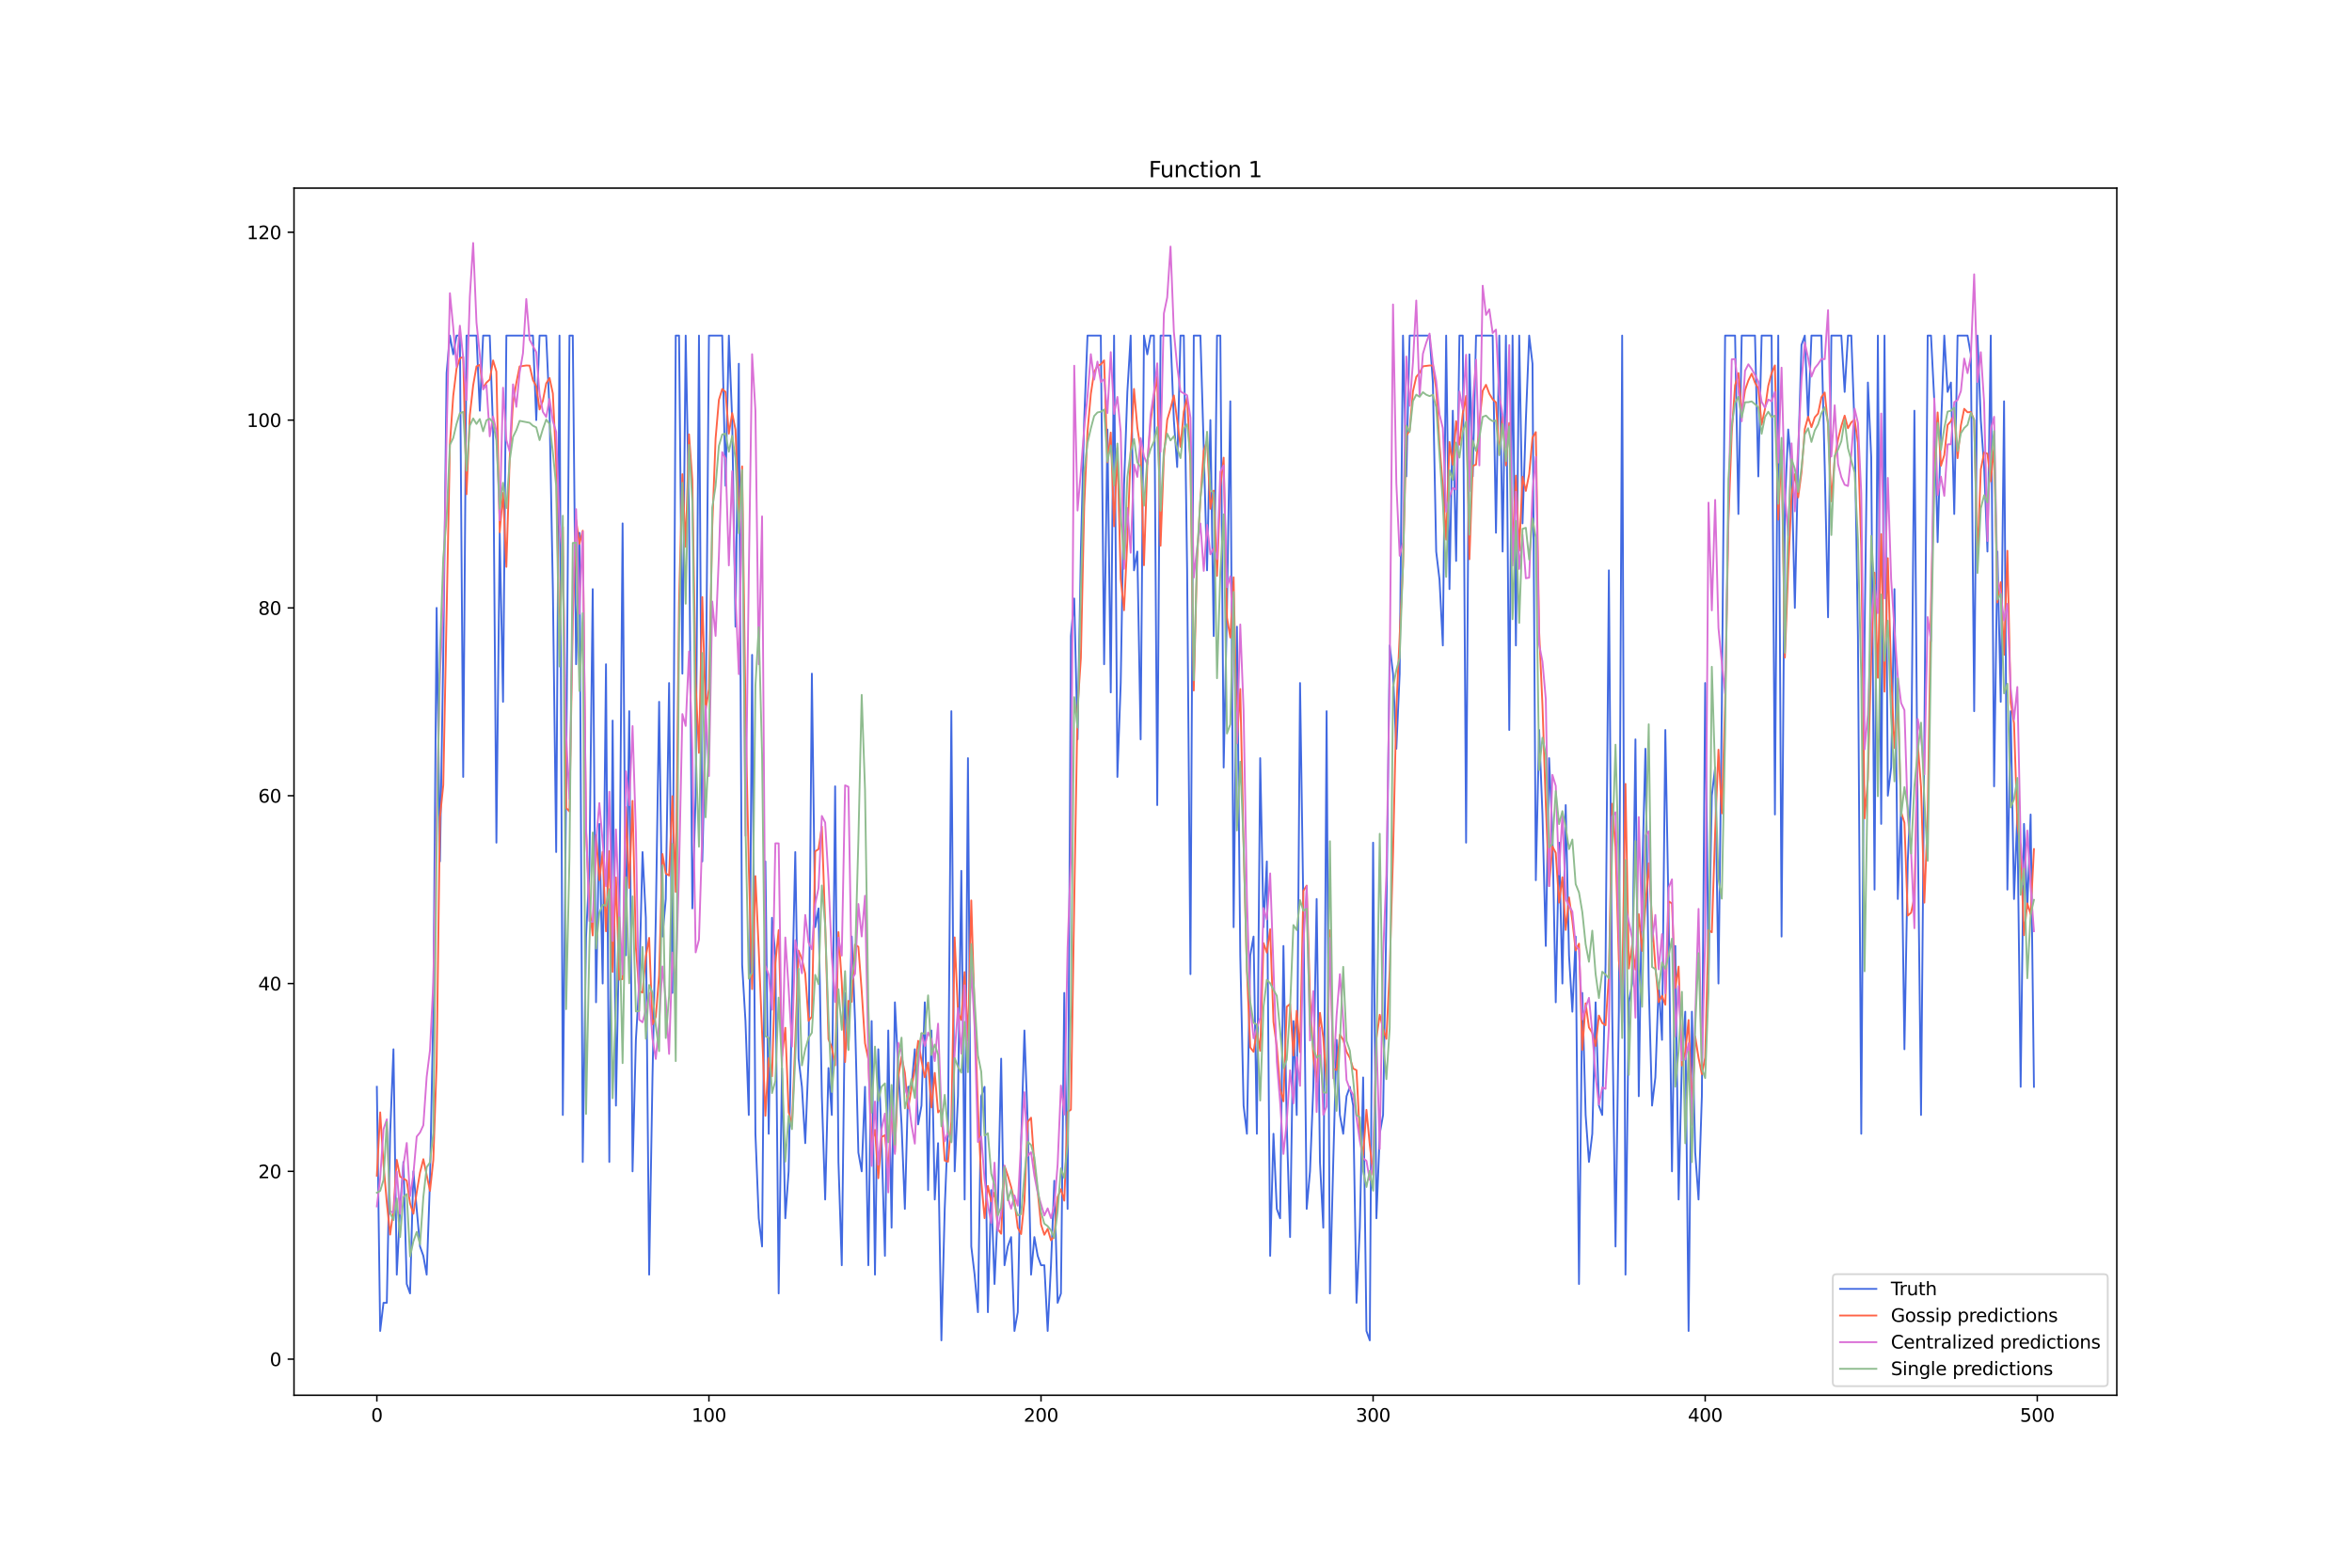 <?xml version="1.0" encoding="utf-8" standalone="no"?>
<!DOCTYPE svg PUBLIC "-//W3C//DTD SVG 1.1//EN"
  "http://www.w3.org/Graphics/SVG/1.1/DTD/svg11.dtd">
<svg xmlns:xlink="http://www.w3.org/1999/xlink" width="1296pt" height="864pt" viewBox="0 0 1296 864" xmlns="http://www.w3.org/2000/svg" version="1.1">
 <defs>
  <style type="text/css">*{stroke-linejoin: round; stroke-linecap: butt}</style>
 </defs>
 <g id="figure_1">
  <g id="patch_1">
   <path d="M 0 864 
L 1296 864 
L 1296 0 
L 0 0 
z
" style="fill: #ffffff"/>
  </g>
  <g id="axes_1">
   <g id="patch_2">
    <path d="M 162 768.96 
L 1166.4 768.96 
L 1166.4 103.68 
L 162 103.68 
z
" style="fill: #ffffff"/>
   </g>
   <g id="matplotlib.axis_1">
    <g id="xtick_1">
     <g id="line2d_1">
      <defs>
       <path id="m6ef10c3285" d="M 0 0 
L 0 3.5 
" style="stroke: #000000; stroke-width: 0.8"/>
      </defs>
      <g>
       <use xlink:href="#m6ef10c3285" x="207.655" y="768.96" style="stroke: #000000; stroke-width: 0.8"/>
      </g>
     </g>
     <g id="text_1">
      <!-- 0 -->
      <g transform="translate(204.473 783.558) scale(0.1 -0.1)">
       <defs>
        <path id="DejaVuSans-30" d="M 2034 4250 
Q 1547 4250 1301 3770 
Q 1056 3291 1056 2328 
Q 1056 1369 1301 889 
Q 1547 409 2034 409 
Q 2525 409 2770 889 
Q 3016 1369 3016 2328 
Q 3016 3291 2770 3770 
Q 2525 4250 2034 4250 
z
M 2034 4750 
Q 2819 4750 3233 4129 
Q 3647 3509 3647 2328 
Q 3647 1150 3233 529 
Q 2819 -91 2034 -91 
Q 1250 -91 836 529 
Q 422 1150 422 2328 
Q 422 3509 836 4129 
Q 1250 4750 2034 4750 
z
" transform="scale(0.016)"/>
       </defs>
       <use xlink:href="#DejaVuSans-30"/>
      </g>
     </g>
    </g>
    <g id="xtick_2">
     <g id="line2d_2">
      <g>
       <use xlink:href="#m6ef10c3285" x="390.639" y="768.96" style="stroke: #000000; stroke-width: 0.8"/>
      </g>
     </g>
     <g id="text_2">
      <!-- 100 -->
      <g transform="translate(381.095 783.558) scale(0.1 -0.1)">
       <defs>
        <path id="DejaVuSans-31" d="M 794 531 
L 1825 531 
L 1825 4091 
L 703 3866 
L 703 4441 
L 1819 4666 
L 2450 4666 
L 2450 531 
L 3481 531 
L 3481 0 
L 794 0 
L 794 531 
z
" transform="scale(0.016)"/>
       </defs>
       <use xlink:href="#DejaVuSans-31"/>
       <use xlink:href="#DejaVuSans-30" x="63.623"/>
       <use xlink:href="#DejaVuSans-30" x="127.246"/>
      </g>
     </g>
    </g>
    <g id="xtick_3">
     <g id="line2d_3">
      <g>
       <use xlink:href="#m6ef10c3285" x="573.623" y="768.96" style="stroke: #000000; stroke-width: 0.8"/>
      </g>
     </g>
     <g id="text_3">
      <!-- 200 -->
      <g transform="translate(564.079 783.558) scale(0.1 -0.1)">
       <defs>
        <path id="DejaVuSans-32" d="M 1228 531 
L 3431 531 
L 3431 0 
L 469 0 
L 469 531 
Q 828 903 1448 1529 
Q 2069 2156 2228 2338 
Q 2531 2678 2651 2914 
Q 2772 3150 2772 3378 
Q 2772 3750 2511 3984 
Q 2250 4219 1831 4219 
Q 1534 4219 1204 4116 
Q 875 4013 500 3803 
L 500 4441 
Q 881 4594 1212 4672 
Q 1544 4750 1819 4750 
Q 2544 4750 2975 4387 
Q 3406 4025 3406 3419 
Q 3406 3131 3298 2873 
Q 3191 2616 2906 2266 
Q 2828 2175 2409 1742 
Q 1991 1309 1228 531 
z
" transform="scale(0.016)"/>
       </defs>
       <use xlink:href="#DejaVuSans-32"/>
       <use xlink:href="#DejaVuSans-30" x="63.623"/>
       <use xlink:href="#DejaVuSans-30" x="127.246"/>
      </g>
     </g>
    </g>
    <g id="xtick_4">
     <g id="line2d_4">
      <g>
       <use xlink:href="#m6ef10c3285" x="756.607" y="768.96" style="stroke: #000000; stroke-width: 0.8"/>
      </g>
     </g>
     <g id="text_4">
      <!-- 300 -->
      <g transform="translate(747.063 783.558) scale(0.1 -0.1)">
       <defs>
        <path id="DejaVuSans-33" d="M 2597 2516 
Q 3050 2419 3304 2112 
Q 3559 1806 3559 1356 
Q 3559 666 3084 287 
Q 2609 -91 1734 -91 
Q 1441 -91 1130 -33 
Q 819 25 488 141 
L 488 750 
Q 750 597 1062 519 
Q 1375 441 1716 441 
Q 2309 441 2620 675 
Q 2931 909 2931 1356 
Q 2931 1769 2642 2001 
Q 2353 2234 1838 2234 
L 1294 2234 
L 1294 2753 
L 1863 2753 
Q 2328 2753 2575 2939 
Q 2822 3125 2822 3475 
Q 2822 3834 2567 4026 
Q 2313 4219 1838 4219 
Q 1578 4219 1281 4162 
Q 984 4106 628 3988 
L 628 4550 
Q 988 4650 1302 4700 
Q 1616 4750 1894 4750 
Q 2613 4750 3031 4423 
Q 3450 4097 3450 3541 
Q 3450 3153 3228 2886 
Q 3006 2619 2597 2516 
z
" transform="scale(0.016)"/>
       </defs>
       <use xlink:href="#DejaVuSans-33"/>
       <use xlink:href="#DejaVuSans-30" x="63.623"/>
       <use xlink:href="#DejaVuSans-30" x="127.246"/>
      </g>
     </g>
    </g>
    <g id="xtick_5">
     <g id="line2d_5">
      <g>
       <use xlink:href="#m6ef10c3285" x="939.591" y="768.96" style="stroke: #000000; stroke-width: 0.8"/>
      </g>
     </g>
     <g id="text_5">
      <!-- 400 -->
      <g transform="translate(930.047 783.558) scale(0.1 -0.1)">
       <defs>
        <path id="DejaVuSans-34" d="M 2419 4116 
L 825 1625 
L 2419 1625 
L 2419 4116 
z
M 2253 4666 
L 3047 4666 
L 3047 1625 
L 3713 1625 
L 3713 1100 
L 3047 1100 
L 3047 0 
L 2419 0 
L 2419 1100 
L 313 1100 
L 313 1709 
L 2253 4666 
z
" transform="scale(0.016)"/>
       </defs>
       <use xlink:href="#DejaVuSans-34"/>
       <use xlink:href="#DejaVuSans-30" x="63.623"/>
       <use xlink:href="#DejaVuSans-30" x="127.246"/>
      </g>
     </g>
    </g>
    <g id="xtick_6">
     <g id="line2d_6">
      <g>
       <use xlink:href="#m6ef10c3285" x="1122.575" y="768.96" style="stroke: #000000; stroke-width: 0.8"/>
      </g>
     </g>
     <g id="text_6">
      <!-- 500 -->
      <g transform="translate(1113.032 783.558) scale(0.1 -0.1)">
       <defs>
        <path id="DejaVuSans-35" d="M 691 4666 
L 3169 4666 
L 3169 4134 
L 1269 4134 
L 1269 2991 
Q 1406 3038 1543 3061 
Q 1681 3084 1819 3084 
Q 2600 3084 3056 2656 
Q 3513 2228 3513 1497 
Q 3513 744 3044 326 
Q 2575 -91 1722 -91 
Q 1428 -91 1123 -41 
Q 819 9 494 109 
L 494 744 
Q 775 591 1075 516 
Q 1375 441 1709 441 
Q 2250 441 2565 725 
Q 2881 1009 2881 1497 
Q 2881 1984 2565 2268 
Q 2250 2553 1709 2553 
Q 1456 2553 1204 2497 
Q 953 2441 691 2322 
L 691 4666 
z
" transform="scale(0.016)"/>
       </defs>
       <use xlink:href="#DejaVuSans-35"/>
       <use xlink:href="#DejaVuSans-30" x="63.623"/>
       <use xlink:href="#DejaVuSans-30" x="127.246"/>
      </g>
     </g>
    </g>
   </g>
   <g id="matplotlib.axis_2">
    <g id="ytick_1">
     <g id="line2d_7">
      <defs>
       <path id="m5d45a15488" d="M 0 0 
L -3.5 0 
" style="stroke: #000000; stroke-width: 0.8"/>
      </defs>
      <g>
       <use xlink:href="#m5d45a15488" x="162" y="749.071" style="stroke: #000000; stroke-width: 0.8"/>
      </g>
     </g>
     <g id="text_7">
      <!-- 0 -->
      <g transform="translate(148.637 752.87) scale(0.1 -0.1)">
       <use xlink:href="#DejaVuSans-30"/>
      </g>
     </g>
    </g>
    <g id="ytick_2">
     <g id="line2d_8">
      <g>
       <use xlink:href="#m5d45a15488" x="162" y="645.561" style="stroke: #000000; stroke-width: 0.8"/>
      </g>
     </g>
     <g id="text_8">
      <!-- 20 -->
      <g transform="translate(142.275 649.36) scale(0.1 -0.1)">
       <use xlink:href="#DejaVuSans-32"/>
       <use xlink:href="#DejaVuSans-30" x="63.623"/>
      </g>
     </g>
    </g>
    <g id="ytick_3">
     <g id="line2d_9">
      <g>
       <use xlink:href="#m5d45a15488" x="162" y="542.052" style="stroke: #000000; stroke-width: 0.8"/>
      </g>
     </g>
     <g id="text_9">
      <!-- 40 -->
      <g transform="translate(142.275 545.851) scale(0.1 -0.1)">
       <use xlink:href="#DejaVuSans-34"/>
       <use xlink:href="#DejaVuSans-30" x="63.623"/>
      </g>
     </g>
    </g>
    <g id="ytick_4">
     <g id="line2d_10">
      <g>
       <use xlink:href="#m5d45a15488" x="162" y="438.542" style="stroke: #000000; stroke-width: 0.8"/>
      </g>
     </g>
     <g id="text_10">
      <!-- 60 -->
      <g transform="translate(142.275 442.341) scale(0.1 -0.1)">
       <defs>
        <path id="DejaVuSans-36" d="M 2113 2584 
Q 1688 2584 1439 2293 
Q 1191 2003 1191 1497 
Q 1191 994 1439 701 
Q 1688 409 2113 409 
Q 2538 409 2786 701 
Q 3034 994 3034 1497 
Q 3034 2003 2786 2293 
Q 2538 2584 2113 2584 
z
M 3366 4563 
L 3366 3988 
Q 3128 4100 2886 4159 
Q 2644 4219 2406 4219 
Q 1781 4219 1451 3797 
Q 1122 3375 1075 2522 
Q 1259 2794 1537 2939 
Q 1816 3084 2150 3084 
Q 2853 3084 3261 2657 
Q 3669 2231 3669 1497 
Q 3669 778 3244 343 
Q 2819 -91 2113 -91 
Q 1303 -91 875 529 
Q 447 1150 447 2328 
Q 447 3434 972 4092 
Q 1497 4750 2381 4750 
Q 2619 4750 2861 4703 
Q 3103 4656 3366 4563 
z
" transform="scale(0.016)"/>
       </defs>
       <use xlink:href="#DejaVuSans-36"/>
       <use xlink:href="#DejaVuSans-30" x="63.623"/>
      </g>
     </g>
    </g>
    <g id="ytick_5">
     <g id="line2d_11">
      <g>
       <use xlink:href="#m5d45a15488" x="162" y="335.032" style="stroke: #000000; stroke-width: 0.8"/>
      </g>
     </g>
     <g id="text_11">
      <!-- 80 -->
      <g transform="translate(142.275 338.831) scale(0.1 -0.1)">
       <defs>
        <path id="DejaVuSans-38" d="M 2034 2216 
Q 1584 2216 1326 1975 
Q 1069 1734 1069 1313 
Q 1069 891 1326 650 
Q 1584 409 2034 409 
Q 2484 409 2743 651 
Q 3003 894 3003 1313 
Q 3003 1734 2745 1975 
Q 2488 2216 2034 2216 
z
M 1403 2484 
Q 997 2584 770 2862 
Q 544 3141 544 3541 
Q 544 4100 942 4425 
Q 1341 4750 2034 4750 
Q 2731 4750 3128 4425 
Q 3525 4100 3525 3541 
Q 3525 3141 3298 2862 
Q 3072 2584 2669 2484 
Q 3125 2378 3379 2068 
Q 3634 1759 3634 1313 
Q 3634 634 3220 271 
Q 2806 -91 2034 -91 
Q 1263 -91 848 271 
Q 434 634 434 1313 
Q 434 1759 690 2068 
Q 947 2378 1403 2484 
z
M 1172 3481 
Q 1172 3119 1398 2916 
Q 1625 2713 2034 2713 
Q 2441 2713 2670 2916 
Q 2900 3119 2900 3481 
Q 2900 3844 2670 4047 
Q 2441 4250 2034 4250 
Q 1625 4250 1398 4047 
Q 1172 3844 1172 3481 
z
" transform="scale(0.016)"/>
       </defs>
       <use xlink:href="#DejaVuSans-38"/>
       <use xlink:href="#DejaVuSans-30" x="63.623"/>
      </g>
     </g>
    </g>
    <g id="ytick_6">
     <g id="line2d_12">
      <g>
       <use xlink:href="#m5d45a15488" x="162" y="231.522" style="stroke: #000000; stroke-width: 0.8"/>
      </g>
     </g>
     <g id="text_12">
      <!-- 100 -->
      <g transform="translate(135.912 235.322) scale(0.1 -0.1)">
       <use xlink:href="#DejaVuSans-31"/>
       <use xlink:href="#DejaVuSans-30" x="63.623"/>
       <use xlink:href="#DejaVuSans-30" x="127.246"/>
      </g>
     </g>
    </g>
    <g id="ytick_7">
     <g id="line2d_13">
      <g>
       <use xlink:href="#m5d45a15488" x="162" y="128.013" style="stroke: #000000; stroke-width: 0.8"/>
      </g>
     </g>
     <g id="text_13">
      <!-- 120 -->
      <g transform="translate(135.912 131.812) scale(0.1 -0.1)">
       <use xlink:href="#DejaVuSans-31"/>
       <use xlink:href="#DejaVuSans-32" x="63.623"/>
       <use xlink:href="#DejaVuSans-30" x="127.246"/>
      </g>
     </g>
    </g>
   </g>
   <g id="line2d_14">
    <path d="M 207.655 598.982 
L 209.484 733.545 
L 211.314 718.018 
L 213.144 718.018 
L 214.974 624.859 
L 216.804 578.28 
L 218.634 702.492 
L 220.463 666.263 
L 222.293 640.386 
L 224.123 707.667 
L 225.953 712.843 
L 227.783 645.561 
L 231.442 686.965 
L 233.272 692.141 
L 235.102 702.492 
L 236.932 650.737 
L 238.762 557.578 
L 240.592 335.032 
L 242.422 474.77 
L 244.251 360.91 
L 246.081 205.645 
L 247.911 184.943 
L 249.741 195.294 
L 251.571 184.943 
L 253.401 184.943 
L 255.23 428.191 
L 257.06 184.943 
L 262.55 184.943 
L 264.38 226.347 
L 266.209 184.943 
L 269.869 184.943 
L 271.699 236.698 
L 273.529 464.419 
L 275.359 293.628 
L 277.189 386.787 
L 279.018 184.943 
L 293.657 184.943 
L 295.487 231.522 
L 297.317 184.943 
L 300.976 184.943 
L 302.806 226.347 
L 304.636 324.681 
L 306.466 469.595 
L 308.296 184.943 
L 310.126 614.508 
L 311.956 433.366 
L 313.785 184.943 
L 315.615 184.943 
L 317.445 366.085 
L 319.275 293.628 
L 321.105 640.386 
L 322.935 516.174 
L 324.764 479.946 
L 326.594 324.681 
L 328.424 552.403 
L 330.254 454.068 
L 332.084 542.052 
L 333.914 366.085 
L 335.743 640.386 
L 337.573 397.138 
L 339.403 609.333 
L 341.233 510.999 
L 343.063 288.453 
L 344.893 526.525 
L 346.723 391.962 
L 348.552 645.561 
L 350.382 573.104 
L 352.212 542.052 
L 354.042 469.595 
L 355.872 505.823 
L 357.702 702.492 
L 359.531 593.806 
L 361.361 505.823 
L 363.191 386.787 
L 365.021 516.174 
L 366.851 495.472 
L 368.681 376.436 
L 370.51 547.227 
L 372.34 184.943 
L 374.17 184.943 
L 376 371.261 
L 377.83 184.943 
L 379.66 283.277 
L 381.489 500.648 
L 383.319 438.542 
L 385.149 184.943 
L 386.979 474.77 
L 388.809 402.313 
L 390.639 184.943 
L 397.958 184.943 
L 399.788 267.751 
L 401.618 184.943 
L 403.448 231.522 
L 405.277 345.383 
L 407.107 200.469 
L 408.937 531.701 
L 410.767 562.753 
L 412.597 614.508 
L 414.427 360.91 
L 416.256 624.859 
L 418.086 671.439 
L 419.916 686.965 
L 421.746 474.77 
L 423.576 624.859 
L 425.406 505.823 
L 427.236 526.525 
L 429.065 712.843 
L 430.895 588.631 
L 432.725 671.439 
L 434.555 645.561 
L 436.385 552.403 
L 438.215 469.595 
L 440.044 583.455 
L 441.874 598.982 
L 443.704 630.035 
L 445.534 583.455 
L 447.364 371.261 
L 449.194 510.999 
L 451.023 500.648 
L 452.853 604.157 
L 454.683 661.088 
L 456.513 588.631 
L 458.343 614.508 
L 460.173 433.366 
L 462.003 640.386 
L 463.832 697.316 
L 465.662 547.227 
L 467.492 578.28 
L 469.322 516.174 
L 471.152 562.753 
L 472.982 635.21 
L 474.811 645.561 
L 476.641 598.982 
L 478.471 697.316 
L 480.301 562.753 
L 482.131 702.492 
L 483.961 578.28 
L 485.79 630.035 
L 487.62 692.141 
L 489.45 567.929 
L 491.28 676.614 
L 493.11 552.403 
L 494.94 588.631 
L 496.77 619.684 
L 498.599 666.263 
L 500.429 598.982 
L 502.259 598.982 
L 504.089 578.28 
L 505.919 619.684 
L 507.749 609.333 
L 509.578 552.403 
L 511.408 655.912 
L 513.238 567.929 
L 515.068 661.088 
L 516.898 630.035 
L 518.728 738.72 
L 520.557 666.263 
L 522.387 619.684 
L 524.217 391.962 
L 526.047 645.561 
L 527.877 604.157 
L 529.707 479.946 
L 531.536 661.088 
L 533.366 417.84 
L 535.196 686.965 
L 537.026 702.492 
L 538.856 723.194 
L 540.686 604.157 
L 542.516 598.982 
L 544.345 723.194 
L 546.175 655.912 
L 548.005 707.667 
L 549.835 666.263 
L 551.665 583.455 
L 553.495 697.316 
L 555.324 686.965 
L 557.154 681.79 
L 558.984 733.545 
L 560.814 723.194 
L 562.644 630.035 
L 564.474 567.929 
L 566.303 619.684 
L 568.133 702.492 
L 569.963 681.79 
L 571.793 692.141 
L 573.623 697.316 
L 575.453 697.316 
L 577.283 733.545 
L 579.112 697.316 
L 580.942 650.737 
L 582.772 718.018 
L 584.602 712.843 
L 586.432 547.227 
L 588.262 666.263 
L 590.091 350.559 
L 591.921 329.857 
L 593.751 407.489 
L 595.581 303.979 
L 597.411 231.522 
L 599.241 184.943 
L 606.56 184.943 
L 608.39 366.085 
L 610.22 236.698 
L 612.05 381.611 
L 613.879 184.943 
L 615.709 428.191 
L 617.539 376.436 
L 619.369 267.751 
L 621.199 215.996 
L 623.029 184.943 
L 624.858 314.33 
L 626.688 303.979 
L 628.518 407.489 
L 630.348 184.943 
L 632.178 195.294 
L 634.008 184.943 
L 635.837 184.943 
L 637.667 443.717 
L 639.497 184.943 
L 644.987 184.943 
L 646.817 231.522 
L 648.646 257.4 
L 650.476 184.943 
L 652.306 184.943 
L 654.136 314.33 
L 655.966 536.876 
L 657.796 184.943 
L 661.455 184.943 
L 663.285 247.049 
L 665.115 314.33 
L 666.945 231.522 
L 668.775 350.559 
L 670.604 184.943 
L 672.434 184.943 
L 674.264 423.015 
L 676.094 335.032 
L 677.924 221.171 
L 679.754 510.999 
L 681.583 345.383 
L 683.413 526.525 
L 685.243 609.333 
L 687.073 624.859 
L 688.903 526.525 
L 690.733 516.174 
L 692.563 624.859 
L 694.392 417.84 
L 696.222 510.999 
L 698.052 474.77 
L 699.882 692.141 
L 701.712 624.859 
L 703.542 666.263 
L 705.371 671.439 
L 707.201 521.35 
L 709.031 619.684 
L 710.861 681.79 
L 712.691 562.753 
L 714.521 614.508 
L 716.35 376.436 
L 718.18 500.648 
L 720.01 666.263 
L 721.84 645.561 
L 723.67 598.982 
L 725.5 495.472 
L 727.33 640.386 
L 729.159 676.614 
L 730.989 391.962 
L 732.819 712.843 
L 734.649 640.386 
L 736.479 573.104 
L 738.309 614.508 
L 740.138 624.859 
L 741.968 604.157 
L 743.798 598.982 
L 745.628 609.333 
L 747.458 718.018 
L 749.288 676.614 
L 751.117 593.806 
L 752.947 733.545 
L 754.777 738.72 
L 756.607 464.419 
L 758.437 671.439 
L 760.267 624.859 
L 762.097 614.508 
L 763.926 505.823 
L 765.756 355.734 
L 767.586 371.261 
L 769.416 412.664 
L 771.246 371.261 
L 773.076 184.943 
L 774.905 262.575 
L 776.735 184.943 
L 787.714 184.943 
L 789.544 210.82 
L 791.374 303.979 
L 793.204 319.506 
L 795.034 355.734 
L 796.864 184.943 
L 798.693 324.681 
L 800.523 226.347 
L 802.353 309.155 
L 804.183 184.943 
L 806.013 184.943 
L 807.843 464.419 
L 809.672 195.294 
L 811.502 262.575 
L 813.332 184.943 
L 822.481 184.943 
L 824.311 293.628 
L 826.141 184.943 
L 827.971 303.979 
L 829.801 184.943 
L 831.63 402.313 
L 833.46 184.943 
L 835.29 355.734 
L 837.12 184.943 
L 838.95 288.453 
L 840.78 231.522 
L 842.61 184.943 
L 844.439 200.469 
L 846.269 485.121 
L 848.099 402.313 
L 849.929 448.893 
L 851.759 521.35 
L 853.589 417.84 
L 855.418 459.244 
L 857.248 552.403 
L 859.078 464.419 
L 860.908 542.052 
L 862.738 443.717 
L 864.568 526.525 
L 866.397 557.578 
L 868.227 516.174 
L 870.057 707.667 
L 871.887 547.227 
L 873.717 614.508 
L 875.547 640.386 
L 877.377 624.859 
L 879.206 552.403 
L 881.036 609.333 
L 882.866 614.508 
L 884.696 531.701 
L 886.526 314.33 
L 888.356 557.578 
L 890.185 686.965 
L 892.015 557.578 
L 893.845 184.943 
L 895.675 702.492 
L 897.505 552.403 
L 899.335 542.052 
L 901.164 407.489 
L 902.994 604.157 
L 904.824 485.121 
L 906.654 412.664 
L 908.484 542.052 
L 910.314 609.333 
L 912.144 593.806 
L 913.973 542.052 
L 915.803 573.104 
L 917.633 402.313 
L 919.463 505.823 
L 921.293 645.561 
L 923.123 521.35 
L 924.952 661.088 
L 926.782 583.455 
L 928.612 557.578 
L 930.442 733.545 
L 932.272 557.578 
L 934.102 635.21 
L 935.931 661.088 
L 937.761 604.157 
L 939.591 376.436 
L 941.421 536.876 
L 943.251 438.542 
L 945.081 423.015 
L 946.911 542.052 
L 948.74 391.962 
L 950.57 184.943 
L 956.06 184.943 
L 957.89 283.277 
L 959.719 184.943 
L 967.039 184.943 
L 968.869 262.575 
L 970.698 184.943 
L 976.188 184.943 
L 978.018 448.893 
L 979.848 184.943 
L 981.678 516.174 
L 983.507 278.102 
L 985.337 236.698 
L 987.167 257.4 
L 988.997 335.032 
L 990.827 252.224 
L 992.657 190.119 
L 994.486 184.943 
L 996.316 231.522 
L 998.146 184.943 
L 1003.636 184.943 
L 1005.465 257.4 
L 1007.295 340.208 
L 1009.125 184.943 
L 1014.615 184.943 
L 1016.444 215.996 
L 1018.274 184.943 
L 1020.104 184.943 
L 1021.934 236.698 
L 1023.764 350.559 
L 1025.594 624.859 
L 1027.424 350.559 
L 1029.253 210.82 
L 1031.083 252.224 
L 1032.913 490.297 
L 1034.743 184.943 
L 1036.573 454.068 
L 1038.403 184.943 
L 1040.232 438.542 
L 1042.062 423.015 
L 1043.892 324.681 
L 1045.722 495.472 
L 1047.552 443.717 
L 1049.382 578.28 
L 1051.211 474.77 
L 1053.041 433.366 
L 1054.871 226.347 
L 1056.701 454.068 
L 1058.531 614.508 
L 1060.361 407.489 
L 1062.191 184.943 
L 1064.02 184.943 
L 1065.85 221.171 
L 1067.68 298.804 
L 1069.51 236.698 
L 1071.34 184.943 
L 1073.17 215.996 
L 1074.999 210.82 
L 1076.829 283.277 
L 1078.659 184.943 
L 1084.149 184.943 
L 1085.978 195.294 
L 1087.808 391.962 
L 1089.638 184.943 
L 1091.468 231.522 
L 1093.298 257.4 
L 1095.128 303.979 
L 1096.958 184.943 
L 1098.787 433.366 
L 1100.617 303.979 
L 1102.447 386.787 
L 1104.277 221.171 
L 1106.107 490.297 
L 1107.937 391.962 
L 1109.766 495.472 
L 1111.596 448.893 
L 1113.426 598.982 
L 1115.256 454.068 
L 1117.086 500.648 
L 1118.916 448.893 
L 1120.745 598.982 
L 1120.745 598.982 
" clip-path="url(#p9f21321be2)" style="fill: none; stroke: #4169e1; stroke-linecap: square"/>
   </g>
   <g id="line2d_15">
    <path d="M 207.655 647.96 
L 209.484 613.049 
L 211.314 641.631 
L 213.144 662.864 
L 214.974 680.426 
L 216.804 666.775 
L 218.634 639.24 
L 220.463 648.476 
L 222.293 649.501 
L 224.123 650.677 
L 225.953 663.275 
L 227.783 668.94 
L 229.613 657.176 
L 231.442 646.244 
L 233.272 638.838 
L 236.932 656.327 
L 238.762 639.366 
L 240.592 586.324 
L 242.422 450.494 
L 244.251 432.7 
L 247.911 244.756 
L 249.741 218.171 
L 251.571 203.069 
L 253.401 197.439 
L 255.23 196.768 
L 257.06 272.41 
L 258.89 228.81 
L 260.72 212.412 
L 262.55 201.911 
L 264.38 201.053 
L 266.209 213.619 
L 268.039 210.881 
L 269.869 209.18 
L 271.699 198.637 
L 273.529 204.763 
L 275.359 293.363 
L 277.189 271.664 
L 279.018 312.413 
L 280.848 252.376 
L 282.678 222.017 
L 284.508 211.037 
L 286.338 201.943 
L 289.997 201.416 
L 291.827 201.491 
L 293.657 209.465 
L 295.487 212.865 
L 297.317 225.666 
L 299.147 220.822 
L 300.976 211.293 
L 302.806 208.332 
L 304.636 216.854 
L 306.466 255.187 
L 308.296 357.899 
L 310.126 290.386 
L 311.956 445.235 
L 313.785 447.238 
L 315.615 341.817 
L 317.445 286.594 
L 319.275 299.754 
L 321.105 292.485 
L 322.935 457.999 
L 324.764 499.08 
L 326.594 515.569 
L 328.424 460.39 
L 330.254 485.134 
L 332.084 469.423 
L 333.914 513.268 
L 335.743 469.079 
L 337.573 535.635 
L 339.403 483.566 
L 341.233 539.927 
L 343.063 539.605 
L 344.893 444.78 
L 346.723 489.374 
L 348.552 441.382 
L 350.382 522.267 
L 352.212 546.164 
L 354.042 547.058 
L 355.872 527.098 
L 357.702 516.876 
L 359.531 564.64 
L 361.361 560.403 
L 363.191 537.672 
L 365.021 470.684 
L 366.851 481.379 
L 368.681 482.524 
L 370.51 438.797 
L 372.34 491.56 
L 374.17 332.155 
L 376 261.33 
L 377.83 301.391 
L 379.66 239.387 
L 381.489 264.44 
L 383.319 376.212 
L 385.149 414.923 
L 386.979 329.059 
L 388.809 391.156 
L 390.639 379.872 
L 392.469 290.317 
L 394.298 241.77 
L 396.128 220.374 
L 397.958 214.421 
L 399.788 216.026 
L 401.618 239.016 
L 403.448 227.645 
L 405.277 236.822 
L 407.107 287.208 
L 408.937 257.032 
L 410.767 389.723 
L 412.597 477.982 
L 414.427 545.147 
L 416.256 482.845 
L 418.086 523.374 
L 421.746 614.96 
L 423.576 583.089 
L 425.406 593.161 
L 427.236 530.824 
L 429.065 512.648 
L 430.895 582.223 
L 432.725 566.427 
L 434.555 612.939 
L 436.385 619.936 
L 438.215 573.7 
L 440.044 523.95 
L 441.874 528.543 
L 443.704 536.652 
L 445.534 562.622 
L 447.364 560.27 
L 449.194 469.189 
L 451.023 468.011 
L 452.853 455.535 
L 454.683 508.863 
L 456.513 572.753 
L 458.343 577.278 
L 460.173 587.125 
L 462.003 513.698 
L 463.832 541.28 
L 465.662 585.354 
L 467.492 551.633 
L 469.322 552.148 
L 471.152 520.574 
L 472.982 521.793 
L 474.811 546.159 
L 476.641 574.962 
L 478.471 583.758 
L 480.301 629.663 
L 482.131 622.668 
L 483.961 649.362 
L 485.79 626.647 
L 487.62 625.614 
L 489.45 645.521 
L 491.28 611.023 
L 493.11 634.969 
L 494.94 593.651 
L 496.77 582.364 
L 498.599 591.192 
L 500.429 610.892 
L 504.089 588.559 
L 505.919 573.626 
L 507.749 584.464 
L 509.578 593.718 
L 511.408 585.615 
L 513.238 610.336 
L 515.068 591.303 
L 516.898 613.086 
L 518.728 611.195 
L 520.557 639.64 
L 522.387 640.242 
L 524.217 618.173 
L 526.047 516.618 
L 527.877 558.226 
L 529.707 562.134 
L 531.536 535.742 
L 533.366 573.56 
L 535.196 496.264 
L 537.026 558.487 
L 538.856 609.775 
L 540.686 650.825 
L 542.516 671.353 
L 544.345 653.591 
L 546.175 662.131 
L 548.005 657.176 
L 549.835 677.276 
L 551.665 679.958 
L 553.495 642.533 
L 555.324 647.938 
L 557.154 654.152 
L 558.984 661.894 
L 560.814 676.639 
L 562.644 680.139 
L 564.474 661.907 
L 566.303 618.265 
L 568.133 615.985 
L 569.963 641.774 
L 571.793 656.744 
L 573.623 674.882 
L 575.453 680.516 
L 577.283 677.24 
L 579.112 683.571 
L 580.942 681.314 
L 582.772 659.758 
L 584.602 655.444 
L 586.432 661.72 
L 588.262 612.862 
L 590.091 611.562 
L 591.921 497.478 
L 593.751 390.444 
L 595.581 362.726 
L 597.411 279.021 
L 599.241 237.893 
L 601.07 217.087 
L 602.9 205.058 
L 604.73 201.686 
L 606.56 200.831 
L 608.39 198.614 
L 610.22 254.781 
L 612.05 238.393 
L 613.879 290.067 
L 615.709 247.011 
L 617.539 319.016 
L 619.369 336.334 
L 621.199 297.536 
L 623.029 248.974 
L 624.858 214.357 
L 626.688 235.588 
L 628.518 247.617 
L 630.348 311.516 
L 632.178 256.281 
L 634.008 232.742 
L 635.837 218.078 
L 637.667 207.506 
L 639.497 300.774 
L 641.327 251.709 
L 643.157 231.402 
L 644.987 225.137 
L 646.817 217.93 
L 648.646 231.494 
L 650.476 246.258 
L 652.306 226.795 
L 654.136 219.008 
L 655.966 256.14 
L 657.796 380.555 
L 659.625 308.065 
L 661.455 275.067 
L 663.285 248.492 
L 665.115 242.77 
L 666.945 280.383 
L 668.775 270.397 
L 670.604 317.385 
L 672.434 268.338 
L 674.264 252.235 
L 676.094 340.413 
L 677.924 351.374 
L 679.754 318.169 
L 681.583 409.001 
L 683.413 379.733 
L 685.243 465.876 
L 687.073 534.691 
L 688.903 577.224 
L 690.733 579.683 
L 692.563 568.195 
L 694.392 579.159 
L 696.222 519.749 
L 698.052 525.053 
L 699.882 512.131 
L 701.712 563.197 
L 703.542 576.729 
L 705.371 600.007 
L 707.201 606.971 
L 709.031 554.833 
L 710.861 553.344 
L 712.691 581.709 
L 714.521 557.036 
L 716.35 579.872 
L 718.18 490.967 
L 720.01 488.083 
L 721.84 549.828 
L 723.67 582.07 
L 725.5 596.489 
L 727.33 558.208 
L 729.159 571.8 
L 730.989 597.847 
L 732.819 512.706 
L 734.649 589.028 
L 736.479 589.712 
L 738.309 570.279 
L 740.138 573.071 
L 741.968 579.664 
L 743.798 583.04 
L 745.628 588.898 
L 747.458 589.822 
L 749.288 625.924 
L 751.117 636.823 
L 752.947 611.658 
L 754.777 630.944 
L 756.607 647.455 
L 758.437 572.206 
L 760.267 559.263 
L 762.097 566.831 
L 763.926 572.542 
L 765.756 534.657 
L 767.586 470.717 
L 769.416 390.917 
L 771.246 350.288 
L 773.076 312.399 
L 774.905 240.355 
L 776.735 237.185 
L 778.565 215.684 
L 780.395 207.71 
L 782.225 205.459 
L 784.055 201.876 
L 787.714 201.414 
L 789.544 201.42 
L 791.374 214.385 
L 793.204 245.08 
L 795.034 268.662 
L 796.864 297.398 
L 798.693 243.594 
L 800.523 256.182 
L 802.353 232.085 
L 804.183 245.067 
L 806.013 227.822 
L 807.843 218.205 
L 809.672 308.222 
L 811.502 256.805 
L 813.332 256.032 
L 815.162 232.812 
L 816.992 215.409 
L 818.822 212.072 
L 820.651 216.973 
L 822.481 220.052 
L 824.311 221.819 
L 826.141 250.426 
L 827.971 229.262 
L 829.801 256.466 
L 831.63 233.094 
L 833.46 301.966 
L 835.29 262.129 
L 837.12 303.571 
L 838.95 262.731 
L 840.78 270.551 
L 842.61 261.302 
L 844.439 241.121 
L 846.269 238.146 
L 848.099 348.077 
L 849.929 388.772 
L 851.759 443.182 
L 853.589 488.364 
L 855.418 466.434 
L 857.248 470.039 
L 859.078 497.443 
L 860.908 483.454 
L 862.738 512.529 
L 864.568 494.586 
L 866.397 507.414 
L 868.227 523.822 
L 870.057 520.082 
L 871.887 578.662 
L 873.717 552.958 
L 875.547 566.244 
L 877.377 569.326 
L 879.206 576.473 
L 881.036 559.697 
L 882.866 563.812 
L 884.696 565.055 
L 886.526 538.007 
L 888.356 442.965 
L 890.185 466.959 
L 892.015 529.458 
L 893.845 547.536 
L 895.675 432.035 
L 897.505 533.795 
L 899.335 520.742 
L 901.164 534.385 
L 902.994 503.815 
L 904.824 524.072 
L 908.484 475.781 
L 910.314 507.456 
L 912.144 532.558 
L 913.973 552.327 
L 915.803 548.761 
L 917.633 553.725 
L 919.463 496.774 
L 921.293 497.912 
L 923.123 544.468 
L 924.952 532.717 
L 926.782 587.264 
L 928.612 579.816 
L 930.442 562.152 
L 932.272 611.41 
L 934.102 571.238 
L 935.931 582.975 
L 937.761 592.016 
L 939.591 582.875 
L 941.421 512.614 
L 943.251 513.813 
L 945.081 458.355 
L 946.911 413.186 
L 948.74 448.272 
L 950.57 387.664 
L 952.4 287.43 
L 954.23 238.242 
L 956.06 212.453 
L 957.89 205.595 
L 959.719 227.419 
L 961.549 215.048 
L 963.379 209.712 
L 965.209 205.947 
L 967.039 210.889 
L 968.869 214.114 
L 970.698 234.087 
L 972.528 225.427 
L 974.358 212.619 
L 976.188 205.627 
L 978.018 201.381 
L 979.848 286.412 
L 981.678 248.187 
L 983.507 362.392 
L 985.337 313.759 
L 987.167 272.646 
L 988.997 261.329 
L 990.827 274.126 
L 992.657 260.331 
L 994.486 236.423 
L 996.316 229.673 
L 998.146 235.434 
L 999.976 230.001 
L 1001.806 227.925 
L 1003.636 218.93 
L 1005.465 216.322 
L 1007.295 234.396 
L 1009.125 276.286 
L 1010.955 252.994 
L 1012.785 242.215 
L 1014.615 234.894 
L 1016.444 229.071 
L 1018.274 236.01 
L 1020.104 232.743 
L 1021.934 231.289 
L 1023.764 244.104 
L 1025.594 302.232 
L 1027.424 451.049 
L 1029.253 429.263 
L 1031.083 361.149 
L 1032.913 315.623 
L 1034.743 373.573 
L 1036.573 294.39 
L 1038.403 381.175 
L 1040.232 307.633 
L 1042.062 371.917 
L 1043.892 412.25 
L 1045.722 385.807 
L 1047.552 447.461 
L 1049.382 453.475 
L 1051.211 504.608 
L 1053.041 503.043 
L 1054.871 494.394 
L 1056.701 409.446 
L 1058.531 433.802 
L 1060.361 497.478 
L 1062.191 450.275 
L 1064.02 333.095 
L 1065.85 259.518 
L 1067.68 227.294 
L 1069.51 256.736 
L 1071.34 250.788 
L 1073.17 234.215 
L 1074.999 232.137 
L 1076.829 228.19 
L 1078.659 252.502 
L 1080.489 234.411 
L 1082.319 225.297 
L 1084.149 227.218 
L 1085.978 227.062 
L 1087.808 231.385 
L 1089.638 308.13 
L 1091.468 258.678 
L 1093.298 249.38 
L 1095.128 250.043 
L 1096.958 265.301 
L 1098.787 245.649 
L 1100.617 332.015 
L 1102.447 320.883 
L 1104.277 360.911 
L 1106.107 303.545 
L 1107.937 387.084 
L 1109.766 398.552 
L 1111.596 454.178 
L 1113.426 468.36 
L 1115.256 515.426 
L 1117.086 497.858 
L 1118.916 503.893 
L 1120.745 467.973 
L 1120.745 467.973 
" clip-path="url(#p9f21321be2)" style="fill: none; stroke: #ff6347; stroke-linecap: square"/>
   </g>
   <g id="line2d_16">
    <path d="M 207.655 664.903 
L 209.484 649.305 
L 211.314 622.381 
L 213.144 616.902 
L 214.974 667.462 
L 216.804 668.386 
L 218.634 645.607 
L 220.463 668.978 
L 222.293 642.207 
L 224.123 629.929 
L 225.953 659.236 
L 227.783 647.164 
L 229.613 626.421 
L 231.442 624.157 
L 233.272 620.126 
L 235.102 593.541 
L 236.932 578.771 
L 238.762 541.372 
L 240.592 448.047 
L 242.422 371.407 
L 244.251 334.236 
L 246.081 239.724 
L 247.911 161.586 
L 249.741 180.529 
L 251.571 202.054 
L 253.401 179.501 
L 255.23 197.134 
L 257.06 220.437 
L 258.89 163.429 
L 260.72 133.92 
L 262.55 177.772 
L 264.38 195.452 
L 266.209 214.639 
L 268.039 212.165 
L 269.869 240.486 
L 271.699 229.522 
L 273.529 237.71 
L 275.359 286.759 
L 277.189 213.681 
L 279.018 242.522 
L 280.848 248.929 
L 282.678 211.842 
L 284.508 224.226 
L 286.338 205.361 
L 288.168 194.678 
L 289.997 164.805 
L 291.827 187.238 
L 295.487 194.102 
L 297.317 217.245 
L 299.147 226.996 
L 300.976 229.822 
L 302.806 219.851 
L 304.636 232.044 
L 306.466 238.075 
L 308.296 288.781 
L 310.126 306.739 
L 311.956 405.155 
L 313.785 440.408 
L 315.615 331.734 
L 317.445 280.579 
L 319.275 338.305 
L 321.105 293.024 
L 322.935 455.59 
L 324.764 507.586 
L 326.594 508.151 
L 328.424 463.836 
L 330.254 442.592 
L 332.084 463.95 
L 333.914 488.42 
L 335.743 436.34 
L 337.573 518.543 
L 339.403 457.135 
L 341.233 502.877 
L 343.063 537.057 
L 344.893 425.067 
L 346.723 443.838 
L 348.552 400.148 
L 350.382 458.6 
L 352.212 561.959 
L 354.042 563.42 
L 355.872 556.718 
L 357.702 547.236 
L 359.531 572.338 
L 361.361 583.599 
L 363.191 563.638 
L 365.021 532.637 
L 366.851 551.524 
L 368.681 580.841 
L 370.51 524.974 
L 372.34 543.608 
L 374.17 479.392 
L 376 393.544 
L 377.83 400.083 
L 379.66 359.035 
L 381.489 413.267 
L 383.319 524.886 
L 385.149 517.86 
L 386.979 459.402 
L 388.809 389.011 
L 390.639 427.689 
L 392.469 331.498 
L 394.298 350.467 
L 396.128 306.274 
L 397.958 249.172 
L 399.788 252.719 
L 401.618 311.606 
L 403.448 259.711 
L 405.277 328.277 
L 407.107 371.54 
L 408.937 266.454 
L 410.767 460.621 
L 412.597 317.132 
L 414.427 195.211 
L 416.256 226.444 
L 418.086 366.101 
L 419.916 284.6 
L 421.746 532.077 
L 423.576 537.209 
L 425.406 556.452 
L 427.236 464.786 
L 429.065 464.801 
L 430.895 587.605 
L 432.725 516.67 
L 434.555 544.85 
L 436.385 576.838 
L 438.215 518.161 
L 440.044 526.659 
L 441.874 536.385 
L 443.704 504.265 
L 445.534 519.499 
L 447.364 523.192 
L 449.194 498.293 
L 451.023 489.428 
L 452.853 449.696 
L 454.683 453.306 
L 456.513 484.795 
L 458.343 527.511 
L 460.173 552.232 
L 462.003 516.744 
L 463.832 526.646 
L 465.662 432.81 
L 467.492 433.607 
L 469.322 539.971 
L 471.152 536.68 
L 472.982 498.223 
L 474.811 516.125 
L 476.641 493.676 
L 478.471 582.31 
L 480.301 642.554 
L 482.131 607.074 
L 483.961 641.886 
L 485.79 622.186 
L 487.62 613.717 
L 489.45 657.183 
L 491.28 606.605 
L 493.11 635.97 
L 494.94 574.732 
L 496.77 579.752 
L 498.599 599.353 
L 500.429 605.106 
L 502.259 619.964 
L 504.089 630.312 
L 505.919 587.906 
L 507.749 569.528 
L 509.578 576.483 
L 511.408 569.045 
L 513.238 572.669 
L 515.068 584.777 
L 516.898 564.159 
L 518.728 612.263 
L 520.557 629.07 
L 522.387 623.904 
L 524.217 629.324 
L 526.047 580.354 
L 527.877 555.644 
L 529.707 580.721 
L 531.536 543.004 
L 533.366 588.829 
L 535.196 532.767 
L 537.026 566.051 
L 538.856 629.39 
L 540.686 626.439 
L 542.516 649.992 
L 544.345 664.1 
L 546.175 674.052 
L 548.005 640.767 
L 549.835 678.395 
L 551.665 668.011 
L 553.495 642.451 
L 555.324 660.128 
L 557.154 666.156 
L 558.984 658.84 
L 560.814 664.495 
L 562.644 628.698 
L 564.474 601.914 
L 566.303 637.108 
L 568.133 635.018 
L 569.963 647.95 
L 571.793 657.399 
L 575.453 669.904 
L 577.283 665.945 
L 579.112 671.344 
L 580.942 664.358 
L 582.772 641.839 
L 584.602 598.296 
L 586.432 614.26 
L 588.262 522.46 
L 590.091 472.209 
L 591.921 201.544 
L 593.751 281.377 
L 595.581 259.911 
L 597.411 235.818 
L 599.241 218.479 
L 601.07 195.188 
L 602.9 209.204 
L 604.73 199.286 
L 606.56 210.576 
L 608.39 208.995 
L 610.22 227.649 
L 612.05 194.072 
L 613.879 228.119 
L 615.709 218.763 
L 617.539 238.151 
L 619.369 313.513 
L 621.199 279.952 
L 623.029 304.645 
L 624.858 256.071 
L 626.688 262.816 
L 628.518 241.433 
L 630.348 251.441 
L 632.178 255.927 
L 634.008 228.508 
L 635.837 216.31 
L 637.667 200.224 
L 639.497 248.971 
L 641.327 172.745 
L 643.157 163.925 
L 644.987 135.888 
L 646.817 182.759 
L 648.646 201.945 
L 650.476 215.725 
L 654.136 217.863 
L 655.966 230.227 
L 657.796 318.325 
L 659.625 301.956 
L 661.455 288.487 
L 663.285 314.626 
L 665.115 289.261 
L 666.945 305.501 
L 668.775 302.088 
L 670.604 308.158 
L 672.434 259.975 
L 674.264 256.555 
L 676.094 323.627 
L 677.924 317.621 
L 679.754 353.268 
L 681.583 409.753 
L 683.413 344.161 
L 685.243 391.358 
L 687.073 494.942 
L 688.903 554.069 
L 690.733 572.238 
L 694.392 560.931 
L 696.222 500.433 
L 698.052 506.708 
L 699.882 481.343 
L 703.542 585.201 
L 705.371 607.288 
L 707.201 635.981 
L 709.031 618.115 
L 710.861 589.862 
L 712.691 608.112 
L 714.521 582.698 
L 716.35 598.45 
L 718.18 520.528 
L 720.01 488.439 
L 721.84 573.455 
L 723.67 546.217 
L 725.5 612.871 
L 727.33 566.383 
L 729.159 614.498 
L 730.989 609.786 
L 732.819 517.008 
L 734.649 594.333 
L 736.479 559.838 
L 738.309 536.884 
L 740.138 562.36 
L 741.968 595.228 
L 743.798 600.347 
L 745.628 603.304 
L 749.288 628.813 
L 751.117 638.316 
L 752.947 639.792 
L 754.777 650.312 
L 756.607 641.173 
L 758.437 571.724 
L 760.267 633.251 
L 762.097 526.53 
L 763.926 482.152 
L 765.756 369.67 
L 767.586 167.802 
L 769.416 266.268 
L 771.246 306.294 
L 773.076 299.064 
L 774.905 196.47 
L 776.735 223.669 
L 778.565 199.675 
L 780.395 165.631 
L 782.225 218.176 
L 784.055 194.946 
L 785.884 188.866 
L 787.714 183.827 
L 789.544 200.233 
L 791.374 209.979 
L 793.204 228.489 
L 795.034 235.938 
L 796.864 282.051 
L 798.693 273.702 
L 800.523 268.992 
L 802.353 269.752 
L 804.183 215.757 
L 806.013 225.459 
L 807.843 195.516 
L 809.672 270.69 
L 811.502 221.906 
L 813.332 198.264 
L 815.162 256.481 
L 816.992 157.448 
L 818.822 173.576 
L 820.651 170.478 
L 822.481 183.535 
L 824.311 181.639 
L 826.141 217.393 
L 827.971 228.927 
L 829.801 246.656 
L 831.63 190.206 
L 833.46 311.699 
L 835.29 270.997 
L 837.12 313.567 
L 838.95 294.794 
L 840.78 318.691 
L 842.61 318.352 
L 844.439 270.872 
L 846.269 251.751 
L 848.099 355.149 
L 849.929 364.623 
L 851.759 385.202 
L 853.589 488.353 
L 855.418 427.047 
L 857.248 433.113 
L 859.078 481.975 
L 860.908 448.327 
L 862.738 495.641 
L 866.397 502.408 
L 868.227 520.927 
L 870.057 523.361 
L 871.887 561.876 
L 873.717 555.191 
L 875.547 549.932 
L 877.377 568.942 
L 879.206 593.116 
L 881.036 608.695 
L 882.866 599.321 
L 884.696 600.086 
L 886.526 566.021 
L 888.356 450.073 
L 890.185 447.654 
L 892.015 515.18 
L 893.845 563.449 
L 895.675 500.127 
L 897.505 507.976 
L 899.335 517.128 
L 901.164 560.868 
L 902.994 450.305 
L 904.824 512.909 
L 906.654 460.474 
L 908.484 458.157 
L 910.314 518.798 
L 912.144 504.262 
L 913.973 534.223 
L 915.803 514.821 
L 917.633 547.406 
L 919.463 489.206 
L 921.293 484.625 
L 923.123 571.236 
L 924.952 543.444 
L 926.782 584.371 
L 928.612 583.895 
L 930.442 575.027 
L 932.272 619.948 
L 935.931 500.917 
L 937.761 588.565 
L 939.591 516.3 
L 941.421 277.018 
L 943.251 336.394 
L 945.081 275.514 
L 946.911 346.119 
L 948.74 365.064 
L 950.57 382.188 
L 952.4 280.543 
L 954.23 198.014 
L 956.06 197.887 
L 959.719 232.19 
L 961.549 204.374 
L 963.379 200.755 
L 965.209 203.41 
L 967.039 206.652 
L 968.869 210.255 
L 970.698 221.453 
L 972.528 224.702 
L 974.358 220.215 
L 976.188 221.133 
L 978.018 215.961 
L 979.848 254.929 
L 981.678 202.616 
L 983.507 272.728 
L 985.337 295.146 
L 987.167 244.34 
L 988.997 281.807 
L 992.657 209.734 
L 994.486 188.852 
L 996.316 197.32 
L 998.146 207.579 
L 999.976 202.91 
L 1001.806 200.659 
L 1003.636 197.838 
L 1005.465 197.935 
L 1007.295 170.92 
L 1009.125 251.591 
L 1010.955 223.376 
L 1012.785 255.759 
L 1014.615 262.965 
L 1016.444 267.155 
L 1018.274 267.849 
L 1020.104 250.486 
L 1021.934 225.22 
L 1023.764 233.102 
L 1025.594 271.917 
L 1027.424 412.971 
L 1029.253 393.846 
L 1031.083 343.774 
L 1032.913 322.224 
L 1034.743 337.926 
L 1036.573 227.896 
L 1038.403 329.802 
L 1040.232 263.385 
L 1042.062 319.211 
L 1043.892 347.112 
L 1045.722 373.037 
L 1047.552 387.459 
L 1049.382 391.39 
L 1051.211 449.509 
L 1053.041 468.861 
L 1054.871 511.574 
L 1056.701 396.257 
L 1058.531 406.066 
L 1060.361 426.803 
L 1062.191 340.071 
L 1064.02 353.341 
L 1065.85 219.558 
L 1067.68 272.869 
L 1069.51 262.656 
L 1071.34 273.281 
L 1073.17 244.904 
L 1074.999 244.822 
L 1076.829 221.649 
L 1078.659 220.448 
L 1080.489 215.564 
L 1082.319 197.601 
L 1084.149 205.655 
L 1085.978 196.435 
L 1087.808 151.174 
L 1089.638 210.54 
L 1091.468 194.091 
L 1093.298 221.898 
L 1095.128 298.163 
L 1096.958 236.577 
L 1098.787 229.706 
L 1100.617 319.407 
L 1102.447 327.574 
L 1104.277 341.955 
L 1106.107 332.815 
L 1107.937 379.489 
L 1109.766 396.528 
L 1111.596 378.625 
L 1113.426 464.133 
L 1115.256 487.596 
L 1117.086 457.726 
L 1118.916 488.293 
L 1120.745 513.226 
L 1120.745 513.226 
" clip-path="url(#p9f21321be2)" style="fill: none; stroke: #da70d6; stroke-linecap: square"/>
   </g>
   <g id="line2d_17">
    <path d="M 207.655 657.347 
L 209.484 656.319 
L 211.314 650.299 
L 213.144 618.389 
L 214.974 668.58 
L 216.804 672.419 
L 218.634 660.483 
L 220.463 681.833 
L 222.293 659.673 
L 224.123 658.104 
L 225.953 692.449 
L 227.783 684.178 
L 229.613 678.942 
L 231.442 685.759 
L 233.272 659.742 
L 235.102 643.315 
L 236.932 640.617 
L 238.762 624.363 
L 240.592 467.78 
L 242.422 359.906 
L 244.251 307.377 
L 246.081 285.928 
L 247.911 245.134 
L 249.741 241.419 
L 251.571 233.627 
L 253.401 227.703 
L 255.23 227.012 
L 257.06 259.405 
L 258.89 234.554 
L 260.72 230.614 
L 262.55 233.649 
L 264.38 230.939 
L 266.209 237.707 
L 268.039 231.642 
L 269.869 230.749 
L 271.699 232.89 
L 273.529 242.724 
L 275.359 280.407 
L 277.189 266.077 
L 279.018 279.985 
L 280.848 253.803 
L 282.678 240.784 
L 284.508 237.087 
L 286.338 231.936 
L 291.827 232.998 
L 293.657 234.64 
L 295.487 235.513 
L 297.317 242.558 
L 299.147 236.372 
L 300.976 231.261 
L 302.806 233.614 
L 304.636 249.373 
L 306.466 267.71 
L 308.296 367.346 
L 310.126 284.232 
L 311.956 556.164 
L 313.785 472.667 
L 315.615 299.225 
L 317.445 299.084 
L 319.275 380.805 
L 321.105 337.95 
L 322.935 613.948 
L 324.764 521.786 
L 326.594 458.783 
L 328.424 522.767 
L 330.254 502.967 
L 332.084 498.631 
L 333.914 499.19 
L 335.743 490.055 
L 337.573 605.277 
L 339.403 552.34 
L 341.233 505.575 
L 343.063 585.922 
L 344.893 483.463 
L 346.723 541.931 
L 348.552 494.05 
L 350.382 557.428 
L 352.212 557.196 
L 354.042 521.869 
L 355.872 572.454 
L 357.702 542.851 
L 359.531 547.041 
L 361.361 565.394 
L 363.191 579.332 
L 365.021 476.989 
L 366.851 572.08 
L 368.681 548.918 
L 370.51 465.133 
L 372.34 584.807 
L 374.17 349.695 
L 376 266.113 
L 377.83 332.736 
L 379.66 245.202 
L 381.489 276.732 
L 383.319 411.96 
L 385.149 466.618 
L 386.979 359.867 
L 388.809 450.468 
L 390.639 411.048 
L 392.469 279.731 
L 394.298 267.945 
L 396.128 245.74 
L 397.958 239.473 
L 399.788 238.933 
L 401.618 248.979 
L 403.448 240.244 
L 405.277 252.634 
L 407.107 293.907 
L 408.937 259.007 
L 410.767 455.394 
L 412.597 539.386 
L 414.427 535.889 
L 416.256 377.95 
L 418.086 345.654 
L 419.916 416.166 
L 421.746 571.101 
L 423.576 571.981 
L 425.406 602.411 
L 427.236 595.721 
L 429.065 549.823 
L 430.895 588.52 
L 432.725 640.202 
L 434.555 614.872 
L 436.385 622.309 
L 438.215 582.575 
L 440.044 533.965 
L 441.874 587.167 
L 443.704 578.233 
L 445.534 571.933 
L 447.364 569.177 
L 449.194 537.267 
L 451.023 542.408 
L 452.853 488.025 
L 454.683 509.994 
L 456.513 561.386 
L 458.343 601.832 
L 460.173 581.532 
L 462.003 545.189 
L 463.832 567.56 
L 465.662 535.23 
L 467.492 578.741 
L 469.322 538.052 
L 471.152 528.602 
L 472.982 463.28 
L 474.811 382.964 
L 476.641 435.084 
L 478.471 554.327 
L 480.301 613.188 
L 482.131 576.811 
L 483.961 606.768 
L 485.79 598.878 
L 487.62 597.098 
L 489.45 629.549 
L 491.28 597.934 
L 493.11 630.861 
L 494.94 583.566 
L 496.77 571.866 
L 498.599 610.857 
L 500.429 604.086 
L 502.259 594.714 
L 504.089 605.104 
L 505.919 580.159 
L 507.749 569.375 
L 509.578 569.735 
L 511.408 548.577 
L 513.238 581.447 
L 515.068 575.656 
L 516.898 581.254 
L 518.728 620.741 
L 520.557 603.417 
L 522.387 622.962 
L 524.217 629.575 
L 526.047 583.147 
L 527.877 587.994 
L 529.707 591.225 
L 531.536 563.169 
L 533.366 590.897 
L 535.196 520.252 
L 538.856 581.621 
L 540.686 590.653 
L 542.516 625.911 
L 544.345 624.598 
L 546.175 646.773 
L 548.005 653.177 
L 549.835 669.749 
L 551.665 665.384 
L 553.495 643.172 
L 555.324 661.554 
L 557.154 655.739 
L 558.984 664.533 
L 560.814 669.788 
L 562.644 669.158 
L 564.474 647.739 
L 566.303 629.26 
L 568.133 631.038 
L 569.963 637.787 
L 571.793 654.617 
L 573.623 668.127 
L 575.453 674.392 
L 577.283 675.768 
L 579.112 678.076 
L 580.942 682.269 
L 582.772 667.581 
L 584.602 643.908 
L 586.432 649.263 
L 588.262 630.594 
L 590.091 554.695 
L 591.921 384.229 
L 593.751 400.968 
L 595.581 325.965 
L 597.411 260.304 
L 599.241 244.145 
L 601.07 236.116 
L 602.9 229.3 
L 604.73 227.299 
L 606.56 226.929 
L 608.39 225.697 
L 610.22 254.349 
L 612.05 245.502 
L 613.879 267.553 
L 615.709 244.44 
L 617.539 284.218 
L 619.369 308.228 
L 621.199 263.063 
L 623.029 249.098 
L 624.858 241.942 
L 626.688 254.798 
L 628.518 257.363 
L 630.348 278.682 
L 632.178 253.682 
L 634.008 247.517 
L 635.837 243.326 
L 637.667 235.429 
L 639.497 281.5 
L 641.327 248.296 
L 643.157 238.998 
L 644.987 242.734 
L 646.817 240.344 
L 648.646 247.032 
L 650.476 252.46 
L 652.306 236.043 
L 654.136 233.878 
L 655.966 252.004 
L 657.796 374.902 
L 659.625 305.287 
L 661.455 274.43 
L 663.285 259.483 
L 665.115 237.96 
L 666.945 270.229 
L 668.775 271.612 
L 670.604 373.811 
L 672.434 315.336 
L 674.264 283.466 
L 676.094 404.266 
L 677.924 399.188 
L 679.754 326.252 
L 681.583 457.671 
L 683.413 419.786 
L 685.243 464.961 
L 687.073 535.073 
L 688.903 552.139 
L 690.733 563.672 
L 692.563 564.699 
L 694.392 606.546 
L 696.222 554.93 
L 698.052 540.02 
L 699.882 541.894 
L 701.712 545.495 
L 703.542 548.803 
L 705.371 567.977 
L 707.201 588.742 
L 709.031 584.018 
L 710.861 555.675 
L 712.691 509.83 
L 714.521 512.61 
L 716.35 496.078 
L 718.18 501.957 
L 720.01 500.828 
L 721.84 564.268 
L 723.67 577.952 
L 725.5 582.935 
L 727.33 581.467 
L 729.159 602.07 
L 730.989 602.212 
L 732.819 463.61 
L 734.649 588.818 
L 736.479 612.232 
L 738.309 574.568 
L 740.138 532.859 
L 741.968 573.691 
L 743.798 579.011 
L 745.628 594.998 
L 747.458 614.564 
L 749.288 615.709 
L 751.117 645.516 
L 752.947 654.192 
L 754.777 645.27 
L 756.607 656.223 
L 758.437 577.879 
L 760.267 459.513 
L 762.097 572.586 
L 763.926 594.751 
L 765.756 566.486 
L 767.586 378.538 
L 769.416 369.354 
L 771.246 362.552 
L 773.076 311.03 
L 774.905 234.617 
L 776.735 238.006 
L 778.565 221.065 
L 780.395 217.516 
L 782.225 218.706 
L 784.055 216.158 
L 785.884 217.543 
L 787.714 218.311 
L 789.544 217.562 
L 791.374 224.336 
L 795.034 277.006 
L 796.864 317.954 
L 798.693 259.107 
L 800.523 264.471 
L 802.353 243.876 
L 804.183 252.192 
L 806.013 238.041 
L 807.843 232.337 
L 809.672 294.66 
L 811.502 242.772 
L 813.332 248.528 
L 815.162 241.146 
L 816.992 229.723 
L 818.822 229.046 
L 820.651 230.893 
L 822.481 232.103 
L 824.311 231.772 
L 826.141 250.882 
L 827.971 233.654 
L 829.801 254.189 
L 831.63 235.018 
L 833.46 341.276 
L 835.29 287.098 
L 837.12 343.294 
L 838.95 291.454 
L 840.78 290.891 
L 842.61 308.393 
L 844.439 285.75 
L 846.269 296.233 
L 848.099 424.397 
L 849.929 406.564 
L 851.759 415.576 
L 853.589 467.033 
L 855.418 465.012 
L 857.248 435.991 
L 859.078 454.184 
L 860.908 447.022 
L 862.738 455.89 
L 864.568 467.963 
L 866.397 462.678 
L 868.227 487.262 
L 870.057 491.849 
L 871.887 502.683 
L 873.717 520.424 
L 875.547 530.06 
L 877.377 512.909 
L 879.206 536.774 
L 881.036 550.061 
L 882.866 535.546 
L 884.696 537.107 
L 886.526 539.095 
L 888.356 467.342 
L 890.185 410.417 
L 892.015 477.701 
L 893.845 572.09 
L 895.675 474.037 
L 897.505 592.406 
L 899.335 531.708 
L 901.164 463.521 
L 902.994 534.204 
L 904.824 554.855 
L 906.654 470.231 
L 908.484 399.182 
L 910.314 532.94 
L 912.144 534.105 
L 913.973 545.103 
L 915.803 530.425 
L 917.633 533.937 
L 919.463 526.699 
L 921.293 517.305 
L 923.123 598.884 
L 924.952 579.26 
L 926.782 546.617 
L 928.612 630.102 
L 930.442 579.656 
L 932.272 640.509 
L 934.102 565.65 
L 935.931 525.327 
L 937.761 588.903 
L 939.591 594.155 
L 941.421 546.418 
L 943.251 367.484 
L 946.911 484.525 
L 948.74 495.286 
L 950.57 404.376 
L 952.4 264.008 
L 954.23 234.469 
L 956.06 222.02 
L 957.89 218.684 
L 959.719 230.096 
L 961.549 221.714 
L 963.379 221.648 
L 965.209 221.227 
L 967.039 222.746 
L 968.869 224.508 
L 970.698 239.066 
L 972.528 229.816 
L 974.358 226.917 
L 976.188 229.889 
L 978.018 229.078 
L 979.848 277.655 
L 981.678 241.309 
L 983.507 359.724 
L 985.337 290.51 
L 987.167 253.072 
L 988.997 258.388 
L 990.827 271.107 
L 992.657 257.806 
L 994.486 239.399 
L 996.316 235.999 
L 998.146 243.565 
L 999.976 237.231 
L 1001.806 233.895 
L 1003.636 227.739 
L 1005.465 224.535 
L 1007.295 232.755 
L 1009.125 294.871 
L 1010.955 251.084 
L 1012.785 247.825 
L 1014.615 243.169 
L 1016.444 231.456 
L 1018.274 247.099 
L 1021.934 260.405 
L 1023.764 297.493 
L 1025.594 373.99 
L 1027.424 535.3 
L 1029.253 423.314 
L 1031.083 295.314 
L 1032.913 325.597 
L 1034.743 438.841 
L 1036.573 327.648 
L 1038.403 364.21 
L 1040.232 342.092 
L 1042.062 395.266 
L 1043.892 430.623 
L 1045.722 373.926 
L 1047.552 449.72 
L 1049.382 433.763 
L 1051.211 445.4 
L 1053.041 470.421 
L 1054.871 433.404 
L 1056.701 414.017 
L 1058.531 398.272 
L 1060.361 440.669 
L 1062.191 474.391 
L 1064.02 358.959 
L 1065.85 266.244 
L 1067.68 233.057 
L 1069.51 247.899 
L 1071.34 235.991 
L 1073.17 226.849 
L 1074.999 226.392 
L 1076.829 224.654 
L 1078.659 248.576 
L 1080.489 238.771 
L 1082.319 235.897 
L 1084.149 234.193 
L 1085.978 227.53 
L 1087.808 231.561 
L 1089.638 315.784 
L 1091.468 280.146 
L 1093.298 272.913 
L 1095.128 276.898 
L 1096.958 254.512 
L 1098.787 237.567 
L 1100.617 330.469 
L 1102.447 327.361 
L 1104.277 382.134 
L 1106.107 376.831 
L 1107.937 444.991 
L 1109.766 440.486 
L 1111.596 428.759 
L 1113.426 493.161 
L 1115.256 478.786 
L 1117.086 539.149 
L 1118.916 504.017 
L 1120.745 495.951 
L 1120.745 495.951 
" clip-path="url(#p9f21321be2)" style="fill: none; stroke: #8fbc8f; stroke-linecap: square"/>
   </g>
   <g id="patch_3">
    <path d="M 162 768.96 
L 162 103.68 
" style="fill: none; stroke: #000000; stroke-width: 0.8; stroke-linejoin: miter; stroke-linecap: square"/>
   </g>
   <g id="patch_4">
    <path d="M 1166.4 768.96 
L 1166.4 103.68 
" style="fill: none; stroke: #000000; stroke-width: 0.8; stroke-linejoin: miter; stroke-linecap: square"/>
   </g>
   <g id="patch_5">
    <path d="M 162 768.96 
L 1166.4 768.96 
" style="fill: none; stroke: #000000; stroke-width: 0.8; stroke-linejoin: miter; stroke-linecap: square"/>
   </g>
   <g id="patch_6">
    <path d="M 162 103.68 
L 1166.4 103.68 
" style="fill: none; stroke: #000000; stroke-width: 0.8; stroke-linejoin: miter; stroke-linecap: square"/>
   </g>
   <g id="text_14">
    <!-- Function 1 -->
    <g transform="translate(632.958 97.68) scale(0.12 -0.12)">
     <defs>
      <path id="DejaVuSans-46" d="M 628 4666 
L 3309 4666 
L 3309 4134 
L 1259 4134 
L 1259 2759 
L 3109 2759 
L 3109 2228 
L 1259 2228 
L 1259 0 
L 628 0 
L 628 4666 
z
" transform="scale(0.016)"/>
      <path id="DejaVuSans-75" d="M 544 1381 
L 544 3500 
L 1119 3500 
L 1119 1403 
Q 1119 906 1312 657 
Q 1506 409 1894 409 
Q 2359 409 2629 706 
Q 2900 1003 2900 1516 
L 2900 3500 
L 3475 3500 
L 3475 0 
L 2900 0 
L 2900 538 
Q 2691 219 2414 64 
Q 2138 -91 1772 -91 
Q 1169 -91 856 284 
Q 544 659 544 1381 
z
M 1991 3584 
L 1991 3584 
z
" transform="scale(0.016)"/>
      <path id="DejaVuSans-6e" d="M 3513 2113 
L 3513 0 
L 2938 0 
L 2938 2094 
Q 2938 2591 2744 2837 
Q 2550 3084 2163 3084 
Q 1697 3084 1428 2787 
Q 1159 2491 1159 1978 
L 1159 0 
L 581 0 
L 581 3500 
L 1159 3500 
L 1159 2956 
Q 1366 3272 1645 3428 
Q 1925 3584 2291 3584 
Q 2894 3584 3203 3211 
Q 3513 2838 3513 2113 
z
" transform="scale(0.016)"/>
      <path id="DejaVuSans-63" d="M 3122 3366 
L 3122 2828 
Q 2878 2963 2633 3030 
Q 2388 3097 2138 3097 
Q 1578 3097 1268 2742 
Q 959 2388 959 1747 
Q 959 1106 1268 751 
Q 1578 397 2138 397 
Q 2388 397 2633 464 
Q 2878 531 3122 666 
L 3122 134 
Q 2881 22 2623 -34 
Q 2366 -91 2075 -91 
Q 1284 -91 818 406 
Q 353 903 353 1747 
Q 353 2603 823 3093 
Q 1294 3584 2113 3584 
Q 2378 3584 2631 3529 
Q 2884 3475 3122 3366 
z
" transform="scale(0.016)"/>
      <path id="DejaVuSans-74" d="M 1172 4494 
L 1172 3500 
L 2356 3500 
L 2356 3053 
L 1172 3053 
L 1172 1153 
Q 1172 725 1289 603 
Q 1406 481 1766 481 
L 2356 481 
L 2356 0 
L 1766 0 
Q 1100 0 847 248 
Q 594 497 594 1153 
L 594 3053 
L 172 3053 
L 172 3500 
L 594 3500 
L 594 4494 
L 1172 4494 
z
" transform="scale(0.016)"/>
      <path id="DejaVuSans-69" d="M 603 3500 
L 1178 3500 
L 1178 0 
L 603 0 
L 603 3500 
z
M 603 4863 
L 1178 4863 
L 1178 4134 
L 603 4134 
L 603 4863 
z
" transform="scale(0.016)"/>
      <path id="DejaVuSans-6f" d="M 1959 3097 
Q 1497 3097 1228 2736 
Q 959 2375 959 1747 
Q 959 1119 1226 758 
Q 1494 397 1959 397 
Q 2419 397 2687 759 
Q 2956 1122 2956 1747 
Q 2956 2369 2687 2733 
Q 2419 3097 1959 3097 
z
M 1959 3584 
Q 2709 3584 3137 3096 
Q 3566 2609 3566 1747 
Q 3566 888 3137 398 
Q 2709 -91 1959 -91 
Q 1206 -91 779 398 
Q 353 888 353 1747 
Q 353 2609 779 3096 
Q 1206 3584 1959 3584 
z
" transform="scale(0.016)"/>
      <path id="DejaVuSans-20" transform="scale(0.016)"/>
     </defs>
     <use xlink:href="#DejaVuSans-46"/>
     <use xlink:href="#DejaVuSans-75" x="52.02"/>
     <use xlink:href="#DejaVuSans-6e" x="115.398"/>
     <use xlink:href="#DejaVuSans-63" x="178.777"/>
     <use xlink:href="#DejaVuSans-74" x="233.758"/>
     <use xlink:href="#DejaVuSans-69" x="272.967"/>
     <use xlink:href="#DejaVuSans-6f" x="300.75"/>
     <use xlink:href="#DejaVuSans-6e" x="361.932"/>
     <use xlink:href="#DejaVuSans-20" x="425.311"/>
     <use xlink:href="#DejaVuSans-31" x="457.098"/>
    </g>
   </g>
   <g id="legend_1">
    <g id="patch_7">
     <path d="M 1011.906 763.96 
L 1159.4 763.96 
Q 1161.4 763.96 1161.4 761.96 
L 1161.4 704.247 
Q 1161.4 702.247 1159.4 702.247 
L 1011.906 702.247 
Q 1009.906 702.247 1009.906 704.247 
L 1009.906 761.96 
Q 1009.906 763.96 1011.906 763.96 
z
" style="fill: #ffffff; opacity: 0.8; stroke: #cccccc; stroke-linejoin: miter"/>
    </g>
    <g id="line2d_18">
     <path d="M 1013.906 710.346 
L 1023.906 710.346 
L 1033.906 710.346 
" style="fill: none; stroke: #4169e1; stroke-linecap: square"/>
    </g>
    <g id="text_15">
     <!-- Truth -->
     <g transform="translate(1041.906 713.846) scale(0.1 -0.1)">
      <defs>
       <path id="DejaVuSans-54" d="M -19 4666 
L 3928 4666 
L 3928 4134 
L 2272 4134 
L 2272 0 
L 1638 0 
L 1638 4134 
L -19 4134 
L -19 4666 
z
" transform="scale(0.016)"/>
       <path id="DejaVuSans-72" d="M 2631 2963 
Q 2534 3019 2420 3045 
Q 2306 3072 2169 3072 
Q 1681 3072 1420 2755 
Q 1159 2438 1159 1844 
L 1159 0 
L 581 0 
L 581 3500 
L 1159 3500 
L 1159 2956 
Q 1341 3275 1631 3429 
Q 1922 3584 2338 3584 
Q 2397 3584 2469 3576 
Q 2541 3569 2628 3553 
L 2631 2963 
z
" transform="scale(0.016)"/>
       <path id="DejaVuSans-68" d="M 3513 2113 
L 3513 0 
L 2938 0 
L 2938 2094 
Q 2938 2591 2744 2837 
Q 2550 3084 2163 3084 
Q 1697 3084 1428 2787 
Q 1159 2491 1159 1978 
L 1159 0 
L 581 0 
L 581 4863 
L 1159 4863 
L 1159 2956 
Q 1366 3272 1645 3428 
Q 1925 3584 2291 3584 
Q 2894 3584 3203 3211 
Q 3513 2838 3513 2113 
z
" transform="scale(0.016)"/>
      </defs>
      <use xlink:href="#DejaVuSans-54"/>
      <use xlink:href="#DejaVuSans-72" x="46.334"/>
      <use xlink:href="#DejaVuSans-75" x="87.447"/>
      <use xlink:href="#DejaVuSans-74" x="150.826"/>
      <use xlink:href="#DejaVuSans-68" x="190.035"/>
     </g>
    </g>
    <g id="line2d_19">
     <path d="M 1013.906 725.024 
L 1023.906 725.024 
L 1033.906 725.024 
" style="fill: none; stroke: #ff6347; stroke-linecap: square"/>
    </g>
    <g id="text_16">
     <!-- Gossip predictions -->
     <g transform="translate(1041.906 728.524) scale(0.1 -0.1)">
      <defs>
       <path id="DejaVuSans-47" d="M 3809 666 
L 3809 1919 
L 2778 1919 
L 2778 2438 
L 4434 2438 
L 4434 434 
Q 4069 175 3628 42 
Q 3188 -91 2688 -91 
Q 1594 -91 976 548 
Q 359 1188 359 2328 
Q 359 3472 976 4111 
Q 1594 4750 2688 4750 
Q 3144 4750 3555 4637 
Q 3966 4525 4313 4306 
L 4313 3634 
Q 3963 3931 3569 4081 
Q 3175 4231 2741 4231 
Q 1884 4231 1454 3753 
Q 1025 3275 1025 2328 
Q 1025 1384 1454 906 
Q 1884 428 2741 428 
Q 3075 428 3337 486 
Q 3600 544 3809 666 
z
" transform="scale(0.016)"/>
       <path id="DejaVuSans-73" d="M 2834 3397 
L 2834 2853 
Q 2591 2978 2328 3040 
Q 2066 3103 1784 3103 
Q 1356 3103 1142 2972 
Q 928 2841 928 2578 
Q 928 2378 1081 2264 
Q 1234 2150 1697 2047 
L 1894 2003 
Q 2506 1872 2764 1633 
Q 3022 1394 3022 966 
Q 3022 478 2636 193 
Q 2250 -91 1575 -91 
Q 1294 -91 989 -36 
Q 684 19 347 128 
L 347 722 
Q 666 556 975 473 
Q 1284 391 1588 391 
Q 1994 391 2212 530 
Q 2431 669 2431 922 
Q 2431 1156 2273 1281 
Q 2116 1406 1581 1522 
L 1381 1569 
Q 847 1681 609 1914 
Q 372 2147 372 2553 
Q 372 3047 722 3315 
Q 1072 3584 1716 3584 
Q 2034 3584 2315 3537 
Q 2597 3491 2834 3397 
z
" transform="scale(0.016)"/>
       <path id="DejaVuSans-70" d="M 1159 525 
L 1159 -1331 
L 581 -1331 
L 581 3500 
L 1159 3500 
L 1159 2969 
Q 1341 3281 1617 3432 
Q 1894 3584 2278 3584 
Q 2916 3584 3314 3078 
Q 3713 2572 3713 1747 
Q 3713 922 3314 415 
Q 2916 -91 2278 -91 
Q 1894 -91 1617 61 
Q 1341 213 1159 525 
z
M 3116 1747 
Q 3116 2381 2855 2742 
Q 2594 3103 2138 3103 
Q 1681 3103 1420 2742 
Q 1159 2381 1159 1747 
Q 1159 1113 1420 752 
Q 1681 391 2138 391 
Q 2594 391 2855 752 
Q 3116 1113 3116 1747 
z
" transform="scale(0.016)"/>
       <path id="DejaVuSans-65" d="M 3597 1894 
L 3597 1613 
L 953 1613 
Q 991 1019 1311 708 
Q 1631 397 2203 397 
Q 2534 397 2845 478 
Q 3156 559 3463 722 
L 3463 178 
Q 3153 47 2828 -22 
Q 2503 -91 2169 -91 
Q 1331 -91 842 396 
Q 353 884 353 1716 
Q 353 2575 817 3079 
Q 1281 3584 2069 3584 
Q 2775 3584 3186 3129 
Q 3597 2675 3597 1894 
z
M 3022 2063 
Q 3016 2534 2758 2815 
Q 2500 3097 2075 3097 
Q 1594 3097 1305 2825 
Q 1016 2553 972 2059 
L 3022 2063 
z
" transform="scale(0.016)"/>
       <path id="DejaVuSans-64" d="M 2906 2969 
L 2906 4863 
L 3481 4863 
L 3481 0 
L 2906 0 
L 2906 525 
Q 2725 213 2448 61 
Q 2172 -91 1784 -91 
Q 1150 -91 751 415 
Q 353 922 353 1747 
Q 353 2572 751 3078 
Q 1150 3584 1784 3584 
Q 2172 3584 2448 3432 
Q 2725 3281 2906 2969 
z
M 947 1747 
Q 947 1113 1208 752 
Q 1469 391 1925 391 
Q 2381 391 2643 752 
Q 2906 1113 2906 1747 
Q 2906 2381 2643 2742 
Q 2381 3103 1925 3103 
Q 1469 3103 1208 2742 
Q 947 2381 947 1747 
z
" transform="scale(0.016)"/>
      </defs>
      <use xlink:href="#DejaVuSans-47"/>
      <use xlink:href="#DejaVuSans-6f" x="77.49"/>
      <use xlink:href="#DejaVuSans-73" x="138.672"/>
      <use xlink:href="#DejaVuSans-73" x="190.771"/>
      <use xlink:href="#DejaVuSans-69" x="242.871"/>
      <use xlink:href="#DejaVuSans-70" x="270.654"/>
      <use xlink:href="#DejaVuSans-20" x="334.131"/>
      <use xlink:href="#DejaVuSans-70" x="365.918"/>
      <use xlink:href="#DejaVuSans-72" x="429.395"/>
      <use xlink:href="#DejaVuSans-65" x="468.258"/>
      <use xlink:href="#DejaVuSans-64" x="529.781"/>
      <use xlink:href="#DejaVuSans-69" x="593.258"/>
      <use xlink:href="#DejaVuSans-63" x="621.041"/>
      <use xlink:href="#DejaVuSans-74" x="676.021"/>
      <use xlink:href="#DejaVuSans-69" x="715.23"/>
      <use xlink:href="#DejaVuSans-6f" x="743.014"/>
      <use xlink:href="#DejaVuSans-6e" x="804.195"/>
      <use xlink:href="#DejaVuSans-73" x="867.574"/>
     </g>
    </g>
    <g id="line2d_20">
     <path d="M 1013.906 739.702 
L 1023.906 739.702 
L 1033.906 739.702 
" style="fill: none; stroke: #da70d6; stroke-linecap: square"/>
    </g>
    <g id="text_17">
     <!-- Centralized predictions -->
     <g transform="translate(1041.906 743.202) scale(0.1 -0.1)">
      <defs>
       <path id="DejaVuSans-43" d="M 4122 4306 
L 4122 3641 
Q 3803 3938 3442 4084 
Q 3081 4231 2675 4231 
Q 1875 4231 1450 3742 
Q 1025 3253 1025 2328 
Q 1025 1406 1450 917 
Q 1875 428 2675 428 
Q 3081 428 3442 575 
Q 3803 722 4122 1019 
L 4122 359 
Q 3791 134 3420 21 
Q 3050 -91 2638 -91 
Q 1578 -91 968 557 
Q 359 1206 359 2328 
Q 359 3453 968 4101 
Q 1578 4750 2638 4750 
Q 3056 4750 3426 4639 
Q 3797 4528 4122 4306 
z
" transform="scale(0.016)"/>
       <path id="DejaVuSans-61" d="M 2194 1759 
Q 1497 1759 1228 1600 
Q 959 1441 959 1056 
Q 959 750 1161 570 
Q 1363 391 1709 391 
Q 2188 391 2477 730 
Q 2766 1069 2766 1631 
L 2766 1759 
L 2194 1759 
z
M 3341 1997 
L 3341 0 
L 2766 0 
L 2766 531 
Q 2569 213 2275 61 
Q 1981 -91 1556 -91 
Q 1019 -91 701 211 
Q 384 513 384 1019 
Q 384 1609 779 1909 
Q 1175 2209 1959 2209 
L 2766 2209 
L 2766 2266 
Q 2766 2663 2505 2880 
Q 2244 3097 1772 3097 
Q 1472 3097 1187 3025 
Q 903 2953 641 2809 
L 641 3341 
Q 956 3463 1253 3523 
Q 1550 3584 1831 3584 
Q 2591 3584 2966 3190 
Q 3341 2797 3341 1997 
z
" transform="scale(0.016)"/>
       <path id="DejaVuSans-6c" d="M 603 4863 
L 1178 4863 
L 1178 0 
L 603 0 
L 603 4863 
z
" transform="scale(0.016)"/>
       <path id="DejaVuSans-7a" d="M 353 3500 
L 3084 3500 
L 3084 2975 
L 922 459 
L 3084 459 
L 3084 0 
L 275 0 
L 275 525 
L 2438 3041 
L 353 3041 
L 353 3500 
z
" transform="scale(0.016)"/>
      </defs>
      <use xlink:href="#DejaVuSans-43"/>
      <use xlink:href="#DejaVuSans-65" x="69.824"/>
      <use xlink:href="#DejaVuSans-6e" x="131.348"/>
      <use xlink:href="#DejaVuSans-74" x="194.727"/>
      <use xlink:href="#DejaVuSans-72" x="233.936"/>
      <use xlink:href="#DejaVuSans-61" x="275.049"/>
      <use xlink:href="#DejaVuSans-6c" x="336.328"/>
      <use xlink:href="#DejaVuSans-69" x="364.111"/>
      <use xlink:href="#DejaVuSans-7a" x="391.895"/>
      <use xlink:href="#DejaVuSans-65" x="444.385"/>
      <use xlink:href="#DejaVuSans-64" x="505.908"/>
      <use xlink:href="#DejaVuSans-20" x="569.385"/>
      <use xlink:href="#DejaVuSans-70" x="601.172"/>
      <use xlink:href="#DejaVuSans-72" x="664.648"/>
      <use xlink:href="#DejaVuSans-65" x="703.512"/>
      <use xlink:href="#DejaVuSans-64" x="765.035"/>
      <use xlink:href="#DejaVuSans-69" x="828.512"/>
      <use xlink:href="#DejaVuSans-63" x="856.295"/>
      <use xlink:href="#DejaVuSans-74" x="911.275"/>
      <use xlink:href="#DejaVuSans-69" x="950.484"/>
      <use xlink:href="#DejaVuSans-6f" x="978.268"/>
      <use xlink:href="#DejaVuSans-6e" x="1039.449"/>
      <use xlink:href="#DejaVuSans-73" x="1102.828"/>
     </g>
    </g>
    <g id="line2d_21">
     <path d="M 1013.906 754.38 
L 1023.906 754.38 
L 1033.906 754.38 
" style="fill: none; stroke: #8fbc8f; stroke-linecap: square"/>
    </g>
    <g id="text_18">
     <!-- Single predictions -->
     <g transform="translate(1041.906 757.88) scale(0.1 -0.1)">
      <defs>
       <path id="DejaVuSans-53" d="M 3425 4513 
L 3425 3897 
Q 3066 4069 2747 4153 
Q 2428 4238 2131 4238 
Q 1616 4238 1336 4038 
Q 1056 3838 1056 3469 
Q 1056 3159 1242 3001 
Q 1428 2844 1947 2747 
L 2328 2669 
Q 3034 2534 3370 2195 
Q 3706 1856 3706 1288 
Q 3706 609 3251 259 
Q 2797 -91 1919 -91 
Q 1588 -91 1214 -16 
Q 841 59 441 206 
L 441 856 
Q 825 641 1194 531 
Q 1563 422 1919 422 
Q 2459 422 2753 634 
Q 3047 847 3047 1241 
Q 3047 1584 2836 1778 
Q 2625 1972 2144 2069 
L 1759 2144 
Q 1053 2284 737 2584 
Q 422 2884 422 3419 
Q 422 4038 858 4394 
Q 1294 4750 2059 4750 
Q 2388 4750 2728 4690 
Q 3069 4631 3425 4513 
z
" transform="scale(0.016)"/>
       <path id="DejaVuSans-67" d="M 2906 1791 
Q 2906 2416 2648 2759 
Q 2391 3103 1925 3103 
Q 1463 3103 1205 2759 
Q 947 2416 947 1791 
Q 947 1169 1205 825 
Q 1463 481 1925 481 
Q 2391 481 2648 825 
Q 2906 1169 2906 1791 
z
M 3481 434 
Q 3481 -459 3084 -895 
Q 2688 -1331 1869 -1331 
Q 1566 -1331 1297 -1286 
Q 1028 -1241 775 -1147 
L 775 -588 
Q 1028 -725 1275 -790 
Q 1522 -856 1778 -856 
Q 2344 -856 2625 -561 
Q 2906 -266 2906 331 
L 2906 616 
Q 2728 306 2450 153 
Q 2172 0 1784 0 
Q 1141 0 747 490 
Q 353 981 353 1791 
Q 353 2603 747 3093 
Q 1141 3584 1784 3584 
Q 2172 3584 2450 3431 
Q 2728 3278 2906 2969 
L 2906 3500 
L 3481 3500 
L 3481 434 
z
" transform="scale(0.016)"/>
      </defs>
      <use xlink:href="#DejaVuSans-53"/>
      <use xlink:href="#DejaVuSans-69" x="63.477"/>
      <use xlink:href="#DejaVuSans-6e" x="91.26"/>
      <use xlink:href="#DejaVuSans-67" x="154.639"/>
      <use xlink:href="#DejaVuSans-6c" x="218.115"/>
      <use xlink:href="#DejaVuSans-65" x="245.898"/>
      <use xlink:href="#DejaVuSans-20" x="307.422"/>
      <use xlink:href="#DejaVuSans-70" x="339.209"/>
      <use xlink:href="#DejaVuSans-72" x="402.686"/>
      <use xlink:href="#DejaVuSans-65" x="441.549"/>
      <use xlink:href="#DejaVuSans-64" x="503.072"/>
      <use xlink:href="#DejaVuSans-69" x="566.549"/>
      <use xlink:href="#DejaVuSans-63" x="594.332"/>
      <use xlink:href="#DejaVuSans-74" x="649.312"/>
      <use xlink:href="#DejaVuSans-69" x="688.521"/>
      <use xlink:href="#DejaVuSans-6f" x="716.305"/>
      <use xlink:href="#DejaVuSans-6e" x="777.486"/>
      <use xlink:href="#DejaVuSans-73" x="840.865"/>
     </g>
    </g>
   </g>
  </g>
 </g>
 <defs>
  <clipPath id="p9f21321be2">
   <rect x="162" y="103.68" width="1004.4" height="665.28"/>
  </clipPath>
 </defs>
</svg>
